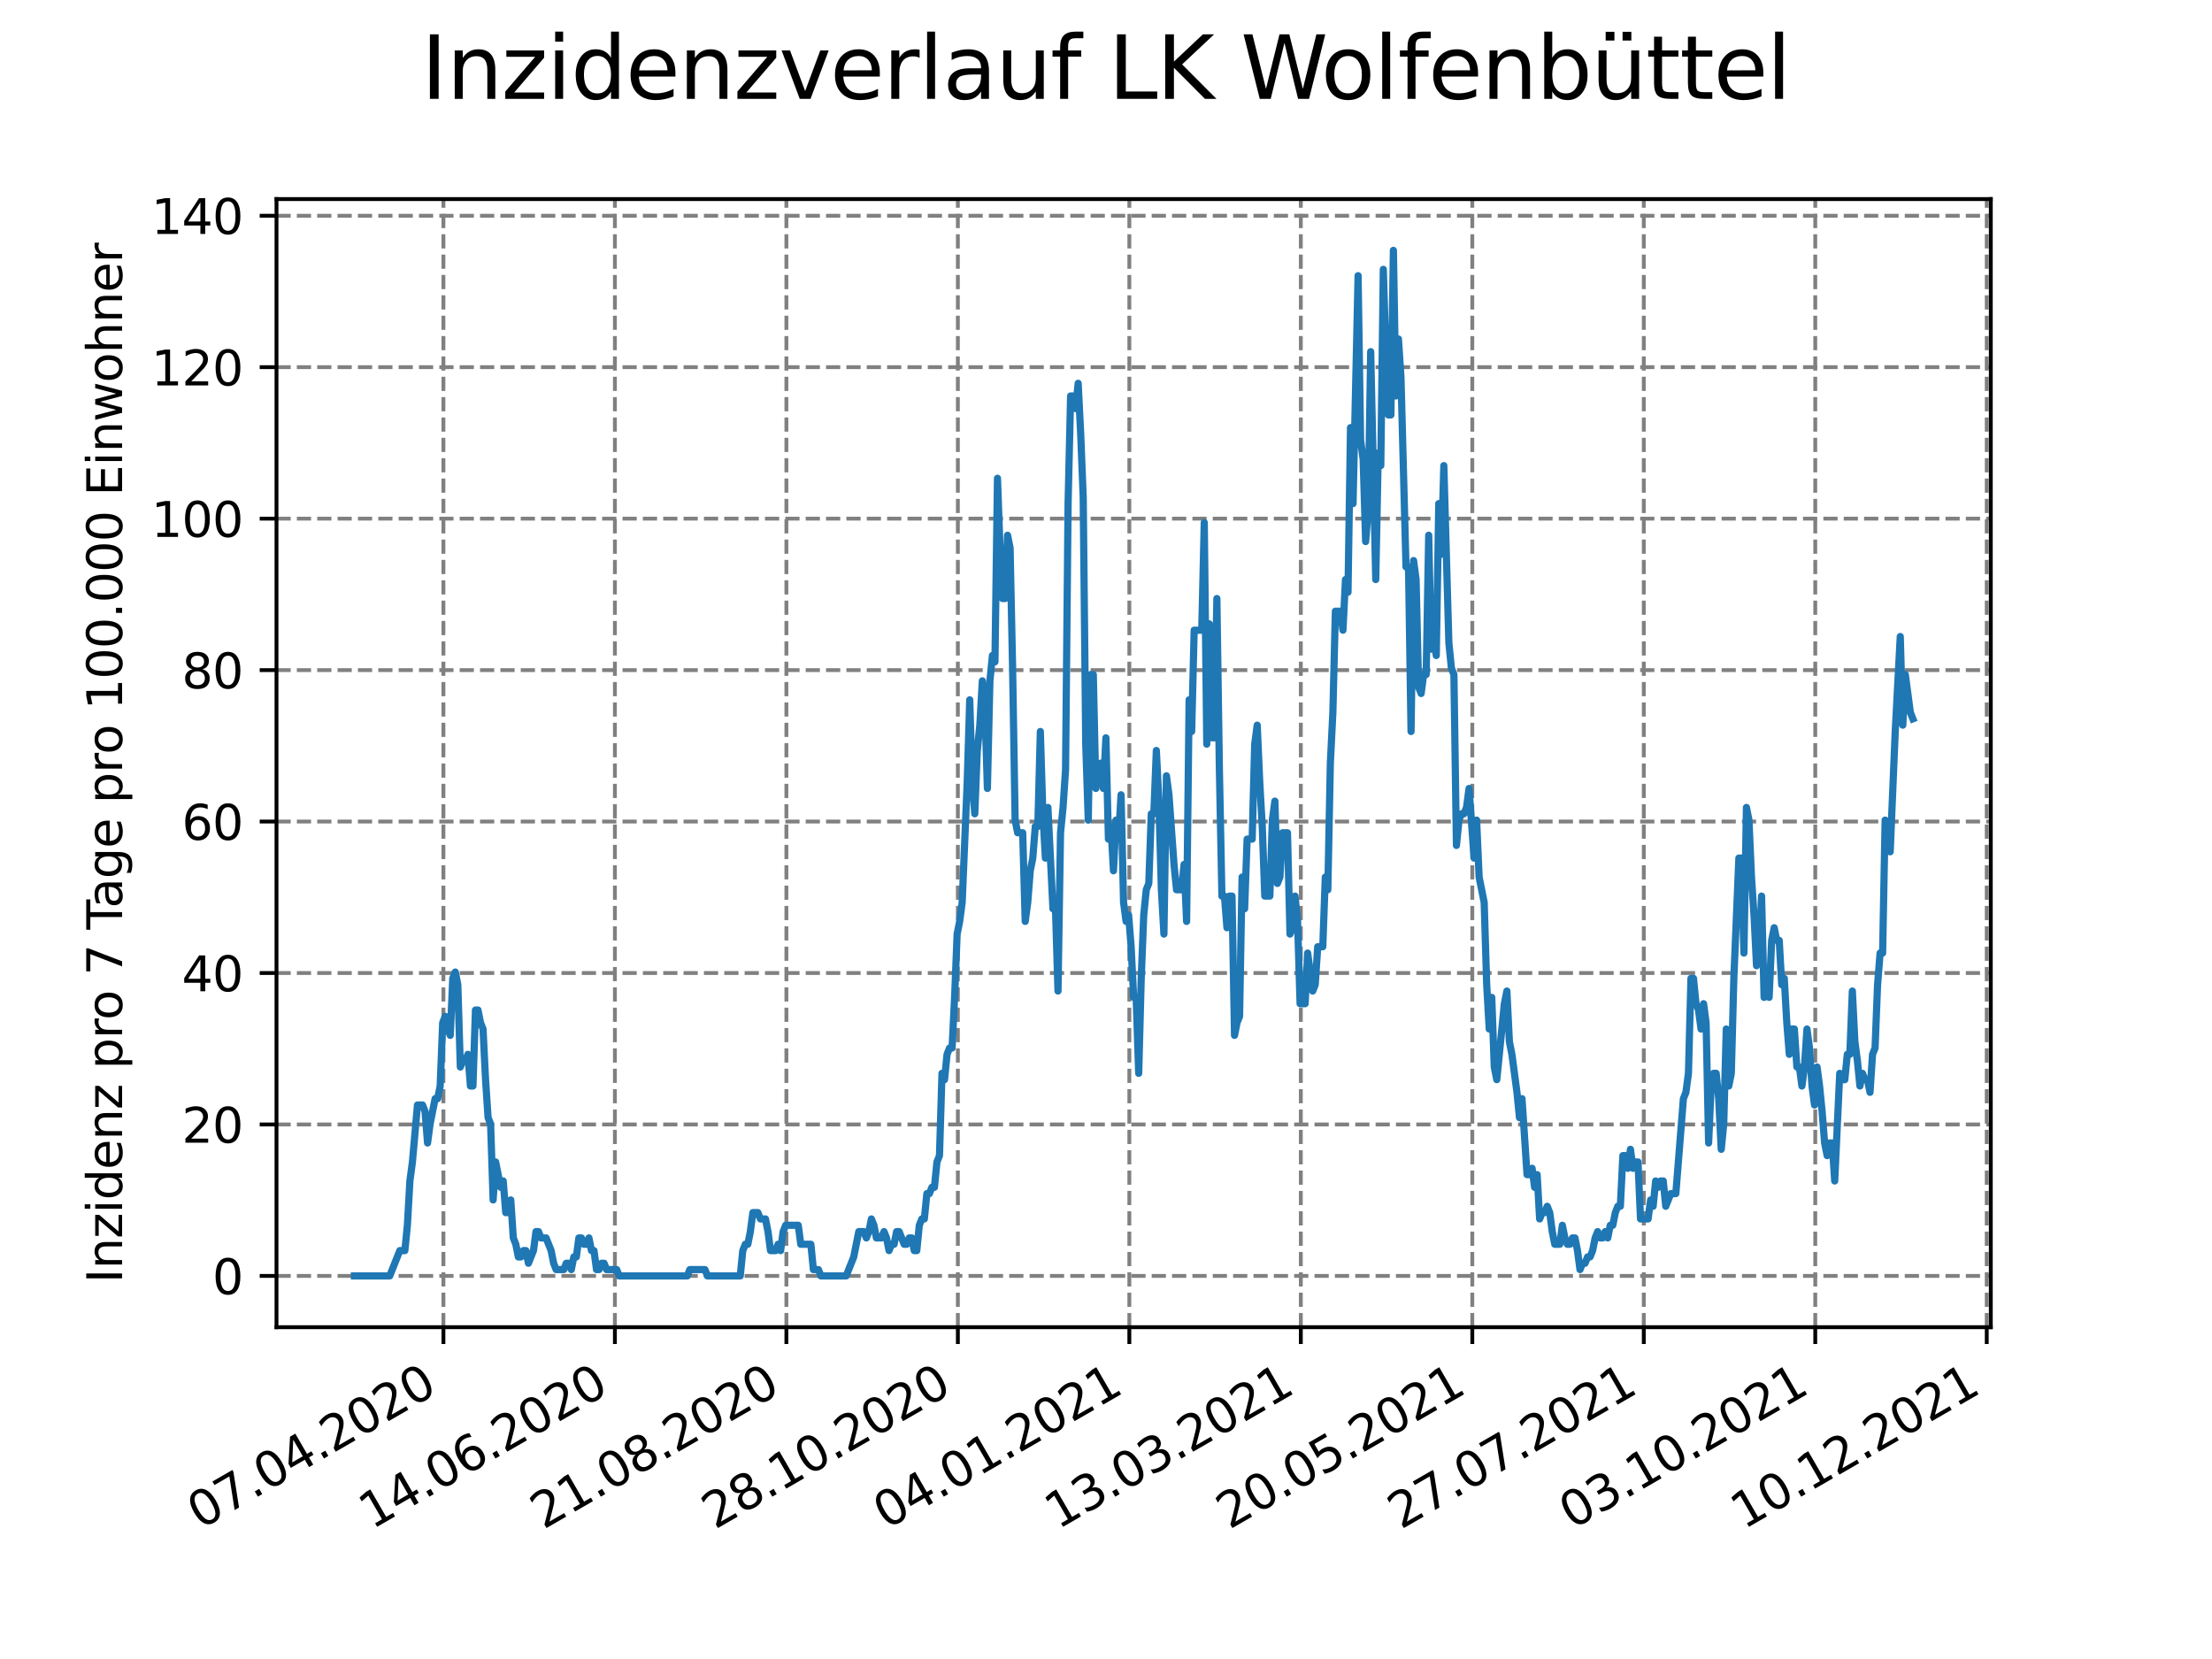 <?xml version="1.0" encoding="utf-8" standalone="no"?>
<!DOCTYPE svg PUBLIC "-//W3C//DTD SVG 1.1//EN"
  "http://www.w3.org/Graphics/SVG/1.1/DTD/svg11.dtd">
<svg height="345.6pt" version="1.1" viewBox="0 0 460.8 345.6" width="460.8pt" xmlns="http://www.w3.org/2000/svg" xmlns:xlink="http://www.w3.org/1999/xlink">
 <defs>
  <style type="text/css">*{stroke-linecap:butt;stroke-linejoin:round;}</style>
 </defs>
 <g id="figure_1">
  <g id="patch_1">
   <path d="M 0 345.6 
L 460.8 345.6 
L 460.8 0 
L 0 0 
z
" style="fill:#ffffff;"/>
  </g>
  <g id="axes_1">
   <g id="patch_2">
    <path d="M 57.6 276.48 
L 414.72 276.48 
L 414.72 41.472 
L 57.6 41.472 
z
" style="fill:#ffffff;"/>
   </g>
   <g id="matplotlib.axis_1">
    <g id="xtick_1">
     <g id="line2d_1">
      <path clip-path="url(#p0246a9854d)" d="M 92.373 276.48 
L 92.373 41.472 
" style="fill:none;stroke:#808080;stroke-dasharray:2.96,1.28;stroke-dashoffset:0;stroke-width:0.8;"/>
     </g>
     <g id="line2d_2">
      <defs>
       <path d="M 0 0 
L 0 3.5 
" id="m676a674445" style="stroke:#000000;stroke-width:0.8;"/>
      </defs>
      <g>
       <use style="stroke:#000000;stroke-width:0.8;" x="92.373" xlink:href="#m676a674445" y="276.48"/>
      </g>
     </g>
     <g id="text_1">
      <!-- 07.04.2020 -->
      <g transform="translate(41.747 318.689)rotate(-30)scale(0.1 -0.1)">
       <defs>
        <path d="M 2034 4250 
Q 1547 4250 1301 3770 
Q 1056 3291 1056 2328 
Q 1056 1369 1301 889 
Q 1547 409 2034 409 
Q 2525 409 2770 889 
Q 3016 1369 3016 2328 
Q 3016 3291 2770 3770 
Q 2525 4250 2034 4250 
z
M 2034 4750 
Q 2819 4750 3233 4129 
Q 3647 3509 3647 2328 
Q 3647 1150 3233 529 
Q 2819 -91 2034 -91 
Q 1250 -91 836 529 
Q 422 1150 422 2328 
Q 422 3509 836 4129 
Q 1250 4750 2034 4750 
z
" id="DejaVuSans-30" transform="scale(0.016)"/>
        <path d="M 525 4666 
L 3525 4666 
L 3525 4397 
L 1831 0 
L 1172 0 
L 2766 4134 
L 525 4134 
L 525 4666 
z
" id="DejaVuSans-37" transform="scale(0.016)"/>
        <path d="M 684 794 
L 1344 794 
L 1344 0 
L 684 0 
L 684 794 
z
" id="DejaVuSans-2e" transform="scale(0.016)"/>
        <path d="M 2419 4116 
L 825 1625 
L 2419 1625 
L 2419 4116 
z
M 2253 4666 
L 3047 4666 
L 3047 1625 
L 3713 1625 
L 3713 1100 
L 3047 1100 
L 3047 0 
L 2419 0 
L 2419 1100 
L 313 1100 
L 313 1709 
L 2253 4666 
z
" id="DejaVuSans-34" transform="scale(0.016)"/>
        <path d="M 1228 531 
L 3431 531 
L 3431 0 
L 469 0 
L 469 531 
Q 828 903 1448 1529 
Q 2069 2156 2228 2338 
Q 2531 2678 2651 2914 
Q 2772 3150 2772 3378 
Q 2772 3750 2511 3984 
Q 2250 4219 1831 4219 
Q 1534 4219 1204 4116 
Q 875 4013 500 3803 
L 500 4441 
Q 881 4594 1212 4672 
Q 1544 4750 1819 4750 
Q 2544 4750 2975 4387 
Q 3406 4025 3406 3419 
Q 3406 3131 3298 2873 
Q 3191 2616 2906 2266 
Q 2828 2175 2409 1742 
Q 1991 1309 1228 531 
z
" id="DejaVuSans-32" transform="scale(0.016)"/>
       </defs>
       <use xlink:href="#DejaVuSans-30"/>
       <use x="63.623" xlink:href="#DejaVuSans-37"/>
       <use x="127.246" xlink:href="#DejaVuSans-2e"/>
       <use x="159.033" xlink:href="#DejaVuSans-30"/>
       <use x="222.656" xlink:href="#DejaVuSans-34"/>
       <use x="286.279" xlink:href="#DejaVuSans-2e"/>
       <use x="318.066" xlink:href="#DejaVuSans-32"/>
       <use x="381.689" xlink:href="#DejaVuSans-30"/>
       <use x="445.312" xlink:href="#DejaVuSans-32"/>
       <use x="508.936" xlink:href="#DejaVuSans-30"/>
      </g>
     </g>
    </g>
    <g id="xtick_2">
     <g id="line2d_3">
      <path clip-path="url(#p0246a9854d)" d="M 128.095 276.48 
L 128.095 41.472 
" style="fill:none;stroke:#808080;stroke-dasharray:2.96,1.28;stroke-dashoffset:0;stroke-width:0.8;"/>
     </g>
     <g id="line2d_4">
      <g>
       <use style="stroke:#000000;stroke-width:0.8;" x="128.095" xlink:href="#m676a674445" y="276.48"/>
      </g>
     </g>
     <g id="text_2">
      <!-- 14.06.2020 -->
      <g transform="translate(77.47 318.689)rotate(-30)scale(0.1 -0.1)">
       <defs>
        <path d="M 794 531 
L 1825 531 
L 1825 4091 
L 703 3866 
L 703 4441 
L 1819 4666 
L 2450 4666 
L 2450 531 
L 3481 531 
L 3481 0 
L 794 0 
L 794 531 
z
" id="DejaVuSans-31" transform="scale(0.016)"/>
        <path d="M 2113 2584 
Q 1688 2584 1439 2293 
Q 1191 2003 1191 1497 
Q 1191 994 1439 701 
Q 1688 409 2113 409 
Q 2538 409 2786 701 
Q 3034 994 3034 1497 
Q 3034 2003 2786 2293 
Q 2538 2584 2113 2584 
z
M 3366 4563 
L 3366 3988 
Q 3128 4100 2886 4159 
Q 2644 4219 2406 4219 
Q 1781 4219 1451 3797 
Q 1122 3375 1075 2522 
Q 1259 2794 1537 2939 
Q 1816 3084 2150 3084 
Q 2853 3084 3261 2657 
Q 3669 2231 3669 1497 
Q 3669 778 3244 343 
Q 2819 -91 2113 -91 
Q 1303 -91 875 529 
Q 447 1150 447 2328 
Q 447 3434 972 4092 
Q 1497 4750 2381 4750 
Q 2619 4750 2861 4703 
Q 3103 4656 3366 4563 
z
" id="DejaVuSans-36" transform="scale(0.016)"/>
       </defs>
       <use xlink:href="#DejaVuSans-31"/>
       <use x="63.623" xlink:href="#DejaVuSans-34"/>
       <use x="127.246" xlink:href="#DejaVuSans-2e"/>
       <use x="159.033" xlink:href="#DejaVuSans-30"/>
       <use x="222.656" xlink:href="#DejaVuSans-36"/>
       <use x="286.279" xlink:href="#DejaVuSans-2e"/>
       <use x="318.066" xlink:href="#DejaVuSans-32"/>
       <use x="381.689" xlink:href="#DejaVuSans-30"/>
       <use x="445.312" xlink:href="#DejaVuSans-32"/>
       <use x="508.936" xlink:href="#DejaVuSans-30"/>
      </g>
     </g>
    </g>
    <g id="xtick_3">
     <g id="line2d_5">
      <path clip-path="url(#p0246a9854d)" d="M 163.818 276.48 
L 163.818 41.472 
" style="fill:none;stroke:#808080;stroke-dasharray:2.96,1.28;stroke-dashoffset:0;stroke-width:0.8;"/>
     </g>
     <g id="line2d_6">
      <g>
       <use style="stroke:#000000;stroke-width:0.8;" x="163.818" xlink:href="#m676a674445" y="276.48"/>
      </g>
     </g>
     <g id="text_3">
      <!-- 21.08.2020 -->
      <g transform="translate(113.192 318.689)rotate(-30)scale(0.1 -0.1)">
       <defs>
        <path d="M 2034 2216 
Q 1584 2216 1326 1975 
Q 1069 1734 1069 1313 
Q 1069 891 1326 650 
Q 1584 409 2034 409 
Q 2484 409 2743 651 
Q 3003 894 3003 1313 
Q 3003 1734 2745 1975 
Q 2488 2216 2034 2216 
z
M 1403 2484 
Q 997 2584 770 2862 
Q 544 3141 544 3541 
Q 544 4100 942 4425 
Q 1341 4750 2034 4750 
Q 2731 4750 3128 4425 
Q 3525 4100 3525 3541 
Q 3525 3141 3298 2862 
Q 3072 2584 2669 2484 
Q 3125 2378 3379 2068 
Q 3634 1759 3634 1313 
Q 3634 634 3220 271 
Q 2806 -91 2034 -91 
Q 1263 -91 848 271 
Q 434 634 434 1313 
Q 434 1759 690 2068 
Q 947 2378 1403 2484 
z
M 1172 3481 
Q 1172 3119 1398 2916 
Q 1625 2713 2034 2713 
Q 2441 2713 2670 2916 
Q 2900 3119 2900 3481 
Q 2900 3844 2670 4047 
Q 2441 4250 2034 4250 
Q 1625 4250 1398 4047 
Q 1172 3844 1172 3481 
z
" id="DejaVuSans-38" transform="scale(0.016)"/>
       </defs>
       <use xlink:href="#DejaVuSans-32"/>
       <use x="63.623" xlink:href="#DejaVuSans-31"/>
       <use x="127.246" xlink:href="#DejaVuSans-2e"/>
       <use x="159.033" xlink:href="#DejaVuSans-30"/>
       <use x="222.656" xlink:href="#DejaVuSans-38"/>
       <use x="286.279" xlink:href="#DejaVuSans-2e"/>
       <use x="318.066" xlink:href="#DejaVuSans-32"/>
       <use x="381.689" xlink:href="#DejaVuSans-30"/>
       <use x="445.312" xlink:href="#DejaVuSans-32"/>
       <use x="508.936" xlink:href="#DejaVuSans-30"/>
      </g>
     </g>
    </g>
    <g id="xtick_4">
     <g id="line2d_7">
      <path clip-path="url(#p0246a9854d)" d="M 199.54 276.48 
L 199.54 41.472 
" style="fill:none;stroke:#808080;stroke-dasharray:2.96,1.28;stroke-dashoffset:0;stroke-width:0.8;"/>
     </g>
     <g id="line2d_8">
      <g>
       <use style="stroke:#000000;stroke-width:0.8;" x="199.54" xlink:href="#m676a674445" y="276.48"/>
      </g>
     </g>
     <g id="text_4">
      <!-- 28.10.2020 -->
      <g transform="translate(148.915 318.689)rotate(-30)scale(0.1 -0.1)">
       <use xlink:href="#DejaVuSans-32"/>
       <use x="63.623" xlink:href="#DejaVuSans-38"/>
       <use x="127.246" xlink:href="#DejaVuSans-2e"/>
       <use x="159.033" xlink:href="#DejaVuSans-31"/>
       <use x="222.656" xlink:href="#DejaVuSans-30"/>
       <use x="286.279" xlink:href="#DejaVuSans-2e"/>
       <use x="318.066" xlink:href="#DejaVuSans-32"/>
       <use x="381.689" xlink:href="#DejaVuSans-30"/>
       <use x="445.312" xlink:href="#DejaVuSans-32"/>
       <use x="508.936" xlink:href="#DejaVuSans-30"/>
      </g>
     </g>
    </g>
    <g id="xtick_5">
     <g id="line2d_9">
      <path clip-path="url(#p0246a9854d)" d="M 235.263 276.48 
L 235.263 41.472 
" style="fill:none;stroke:#808080;stroke-dasharray:2.96,1.28;stroke-dashoffset:0;stroke-width:0.8;"/>
     </g>
     <g id="line2d_10">
      <g>
       <use style="stroke:#000000;stroke-width:0.8;" x="235.263" xlink:href="#m676a674445" y="276.48"/>
      </g>
     </g>
     <g id="text_5">
      <!-- 04.01.2021 -->
      <g transform="translate(184.637 318.689)rotate(-30)scale(0.1 -0.1)">
       <use xlink:href="#DejaVuSans-30"/>
       <use x="63.623" xlink:href="#DejaVuSans-34"/>
       <use x="127.246" xlink:href="#DejaVuSans-2e"/>
       <use x="159.033" xlink:href="#DejaVuSans-30"/>
       <use x="222.656" xlink:href="#DejaVuSans-31"/>
       <use x="286.279" xlink:href="#DejaVuSans-2e"/>
       <use x="318.066" xlink:href="#DejaVuSans-32"/>
       <use x="381.689" xlink:href="#DejaVuSans-30"/>
       <use x="445.312" xlink:href="#DejaVuSans-32"/>
       <use x="508.936" xlink:href="#DejaVuSans-31"/>
      </g>
     </g>
    </g>
    <g id="xtick_6">
     <g id="line2d_11">
      <path clip-path="url(#p0246a9854d)" d="M 270.985 276.48 
L 270.985 41.472 
" style="fill:none;stroke:#808080;stroke-dasharray:2.96,1.28;stroke-dashoffset:0;stroke-width:0.8;"/>
     </g>
     <g id="line2d_12">
      <g>
       <use style="stroke:#000000;stroke-width:0.8;" x="270.985" xlink:href="#m676a674445" y="276.48"/>
      </g>
     </g>
     <g id="text_6">
      <!-- 13.03.2021 -->
      <g transform="translate(220.36 318.689)rotate(-30)scale(0.1 -0.1)">
       <defs>
        <path d="M 2597 2516 
Q 3050 2419 3304 2112 
Q 3559 1806 3559 1356 
Q 3559 666 3084 287 
Q 2609 -91 1734 -91 
Q 1441 -91 1130 -33 
Q 819 25 488 141 
L 488 750 
Q 750 597 1062 519 
Q 1375 441 1716 441 
Q 2309 441 2620 675 
Q 2931 909 2931 1356 
Q 2931 1769 2642 2001 
Q 2353 2234 1838 2234 
L 1294 2234 
L 1294 2753 
L 1863 2753 
Q 2328 2753 2575 2939 
Q 2822 3125 2822 3475 
Q 2822 3834 2567 4026 
Q 2313 4219 1838 4219 
Q 1578 4219 1281 4162 
Q 984 4106 628 3988 
L 628 4550 
Q 988 4650 1302 4700 
Q 1616 4750 1894 4750 
Q 2613 4750 3031 4423 
Q 3450 4097 3450 3541 
Q 3450 3153 3228 2886 
Q 3006 2619 2597 2516 
z
" id="DejaVuSans-33" transform="scale(0.016)"/>
       </defs>
       <use xlink:href="#DejaVuSans-31"/>
       <use x="63.623" xlink:href="#DejaVuSans-33"/>
       <use x="127.246" xlink:href="#DejaVuSans-2e"/>
       <use x="159.033" xlink:href="#DejaVuSans-30"/>
       <use x="222.656" xlink:href="#DejaVuSans-33"/>
       <use x="286.279" xlink:href="#DejaVuSans-2e"/>
       <use x="318.066" xlink:href="#DejaVuSans-32"/>
       <use x="381.689" xlink:href="#DejaVuSans-30"/>
       <use x="445.312" xlink:href="#DejaVuSans-32"/>
       <use x="508.936" xlink:href="#DejaVuSans-31"/>
      </g>
     </g>
    </g>
    <g id="xtick_7">
     <g id="line2d_13">
      <path clip-path="url(#p0246a9854d)" d="M 306.708 276.48 
L 306.708 41.472 
" style="fill:none;stroke:#808080;stroke-dasharray:2.96,1.28;stroke-dashoffset:0;stroke-width:0.8;"/>
     </g>
     <g id="line2d_14">
      <g>
       <use style="stroke:#000000;stroke-width:0.8;" x="306.708" xlink:href="#m676a674445" y="276.48"/>
      </g>
     </g>
     <g id="text_7">
      <!-- 20.05.2021 -->
      <g transform="translate(256.082 318.689)rotate(-30)scale(0.1 -0.1)">
       <defs>
        <path d="M 691 4666 
L 3169 4666 
L 3169 4134 
L 1269 4134 
L 1269 2991 
Q 1406 3038 1543 3061 
Q 1681 3084 1819 3084 
Q 2600 3084 3056 2656 
Q 3513 2228 3513 1497 
Q 3513 744 3044 326 
Q 2575 -91 1722 -91 
Q 1428 -91 1123 -41 
Q 819 9 494 109 
L 494 744 
Q 775 591 1075 516 
Q 1375 441 1709 441 
Q 2250 441 2565 725 
Q 2881 1009 2881 1497 
Q 2881 1984 2565 2268 
Q 2250 2553 1709 2553 
Q 1456 2553 1204 2497 
Q 953 2441 691 2322 
L 691 4666 
z
" id="DejaVuSans-35" transform="scale(0.016)"/>
       </defs>
       <use xlink:href="#DejaVuSans-32"/>
       <use x="63.623" xlink:href="#DejaVuSans-30"/>
       <use x="127.246" xlink:href="#DejaVuSans-2e"/>
       <use x="159.033" xlink:href="#DejaVuSans-30"/>
       <use x="222.656" xlink:href="#DejaVuSans-35"/>
       <use x="286.279" xlink:href="#DejaVuSans-2e"/>
       <use x="318.066" xlink:href="#DejaVuSans-32"/>
       <use x="381.689" xlink:href="#DejaVuSans-30"/>
       <use x="445.312" xlink:href="#DejaVuSans-32"/>
       <use x="508.936" xlink:href="#DejaVuSans-31"/>
      </g>
     </g>
    </g>
    <g id="xtick_8">
     <g id="line2d_15">
      <path clip-path="url(#p0246a9854d)" d="M 342.43 276.48 
L 342.43 41.472 
" style="fill:none;stroke:#808080;stroke-dasharray:2.96,1.28;stroke-dashoffset:0;stroke-width:0.8;"/>
     </g>
     <g id="line2d_16">
      <g>
       <use style="stroke:#000000;stroke-width:0.8;" x="342.43" xlink:href="#m676a674445" y="276.48"/>
      </g>
     </g>
     <g id="text_8">
      <!-- 27.07.2021 -->
      <g transform="translate(291.805 318.689)rotate(-30)scale(0.1 -0.1)">
       <use xlink:href="#DejaVuSans-32"/>
       <use x="63.623" xlink:href="#DejaVuSans-37"/>
       <use x="127.246" xlink:href="#DejaVuSans-2e"/>
       <use x="159.033" xlink:href="#DejaVuSans-30"/>
       <use x="222.656" xlink:href="#DejaVuSans-37"/>
       <use x="286.279" xlink:href="#DejaVuSans-2e"/>
       <use x="318.066" xlink:href="#DejaVuSans-32"/>
       <use x="381.689" xlink:href="#DejaVuSans-30"/>
       <use x="445.312" xlink:href="#DejaVuSans-32"/>
       <use x="508.936" xlink:href="#DejaVuSans-31"/>
      </g>
     </g>
    </g>
    <g id="xtick_9">
     <g id="line2d_17">
      <path clip-path="url(#p0246a9854d)" d="M 378.153 276.48 
L 378.153 41.472 
" style="fill:none;stroke:#808080;stroke-dasharray:2.96,1.28;stroke-dashoffset:0;stroke-width:0.8;"/>
     </g>
     <g id="line2d_18">
      <g>
       <use style="stroke:#000000;stroke-width:0.8;" x="378.153" xlink:href="#m676a674445" y="276.48"/>
      </g>
     </g>
     <g id="text_9">
      <!-- 03.10.2021 -->
      <g transform="translate(327.527 318.689)rotate(-30)scale(0.1 -0.1)">
       <use xlink:href="#DejaVuSans-30"/>
       <use x="63.623" xlink:href="#DejaVuSans-33"/>
       <use x="127.246" xlink:href="#DejaVuSans-2e"/>
       <use x="159.033" xlink:href="#DejaVuSans-31"/>
       <use x="222.656" xlink:href="#DejaVuSans-30"/>
       <use x="286.279" xlink:href="#DejaVuSans-2e"/>
       <use x="318.066" xlink:href="#DejaVuSans-32"/>
       <use x="381.689" xlink:href="#DejaVuSans-30"/>
       <use x="445.312" xlink:href="#DejaVuSans-32"/>
       <use x="508.936" xlink:href="#DejaVuSans-31"/>
      </g>
     </g>
    </g>
    <g id="xtick_10">
     <g id="line2d_19">
      <path clip-path="url(#p0246a9854d)" d="M 413.875 276.48 
L 413.875 41.472 
" style="fill:none;stroke:#808080;stroke-dasharray:2.96,1.28;stroke-dashoffset:0;stroke-width:0.8;"/>
     </g>
     <g id="line2d_20">
      <g>
       <use style="stroke:#000000;stroke-width:0.8;" x="413.875" xlink:href="#m676a674445" y="276.48"/>
      </g>
     </g>
     <g id="text_10">
      <!-- 10.12.2021 -->
      <g transform="translate(363.25 318.689)rotate(-30)scale(0.1 -0.1)">
       <use xlink:href="#DejaVuSans-31"/>
       <use x="63.623" xlink:href="#DejaVuSans-30"/>
       <use x="127.246" xlink:href="#DejaVuSans-2e"/>
       <use x="159.033" xlink:href="#DejaVuSans-31"/>
       <use x="222.656" xlink:href="#DejaVuSans-32"/>
       <use x="286.279" xlink:href="#DejaVuSans-2e"/>
       <use x="318.066" xlink:href="#DejaVuSans-32"/>
       <use x="381.689" xlink:href="#DejaVuSans-30"/>
       <use x="445.312" xlink:href="#DejaVuSans-32"/>
       <use x="508.936" xlink:href="#DejaVuSans-31"/>
      </g>
     </g>
    </g>
   </g>
   <g id="matplotlib.axis_2">
    <g id="ytick_1">
     <g id="line2d_21">
      <path clip-path="url(#p0246a9854d)" d="M 57.6 265.798 
L 414.72 265.798 
" style="fill:none;stroke:#808080;stroke-dasharray:2.96,1.28;stroke-dashoffset:0;stroke-width:0.8;"/>
     </g>
     <g id="line2d_22">
      <defs>
       <path d="M 0 0 
L -3.5 0 
" id="m7b85af3d7e" style="stroke:#000000;stroke-width:0.8;"/>
      </defs>
      <g>
       <use style="stroke:#000000;stroke-width:0.8;" x="57.6" xlink:href="#m7b85af3d7e" y="265.798"/>
      </g>
     </g>
     <g id="text_11">
      <!-- 0 -->
      <g transform="translate(44.237 269.597)scale(0.1 -0.1)">
       <use xlink:href="#DejaVuSans-30"/>
      </g>
     </g>
    </g>
    <g id="ytick_2">
     <g id="line2d_23">
      <path clip-path="url(#p0246a9854d)" d="M 57.6 234.247 
L 414.72 234.247 
" style="fill:none;stroke:#808080;stroke-dasharray:2.96,1.28;stroke-dashoffset:0;stroke-width:0.8;"/>
     </g>
     <g id="line2d_24">
      <g>
       <use style="stroke:#000000;stroke-width:0.8;" x="57.6" xlink:href="#m7b85af3d7e" y="234.247"/>
      </g>
     </g>
     <g id="text_12">
      <!-- 20 -->
      <g transform="translate(37.875 238.046)scale(0.1 -0.1)">
       <use xlink:href="#DejaVuSans-32"/>
       <use x="63.623" xlink:href="#DejaVuSans-30"/>
      </g>
     </g>
    </g>
    <g id="ytick_3">
     <g id="line2d_25">
      <path clip-path="url(#p0246a9854d)" d="M 57.6 202.695 
L 414.72 202.695 
" style="fill:none;stroke:#808080;stroke-dasharray:2.96,1.28;stroke-dashoffset:0;stroke-width:0.8;"/>
     </g>
     <g id="line2d_26">
      <g>
       <use style="stroke:#000000;stroke-width:0.8;" x="57.6" xlink:href="#m7b85af3d7e" y="202.695"/>
      </g>
     </g>
     <g id="text_13">
      <!-- 40 -->
      <g transform="translate(37.875 206.495)scale(0.1 -0.1)">
       <use xlink:href="#DejaVuSans-34"/>
       <use x="63.623" xlink:href="#DejaVuSans-30"/>
      </g>
     </g>
    </g>
    <g id="ytick_4">
     <g id="line2d_27">
      <path clip-path="url(#p0246a9854d)" d="M 57.6 171.144 
L 414.72 171.144 
" style="fill:none;stroke:#808080;stroke-dasharray:2.96,1.28;stroke-dashoffset:0;stroke-width:0.8;"/>
     </g>
     <g id="line2d_28">
      <g>
       <use style="stroke:#000000;stroke-width:0.8;" x="57.6" xlink:href="#m7b85af3d7e" y="171.144"/>
      </g>
     </g>
     <g id="text_14">
      <!-- 60 -->
      <g transform="translate(37.875 174.943)scale(0.1 -0.1)">
       <use xlink:href="#DejaVuSans-36"/>
       <use x="63.623" xlink:href="#DejaVuSans-30"/>
      </g>
     </g>
    </g>
    <g id="ytick_5">
     <g id="line2d_29">
      <path clip-path="url(#p0246a9854d)" d="M 57.6 139.593 
L 414.72 139.593 
" style="fill:none;stroke:#808080;stroke-dasharray:2.96,1.28;stroke-dashoffset:0;stroke-width:0.8;"/>
     </g>
     <g id="line2d_30">
      <g>
       <use style="stroke:#000000;stroke-width:0.8;" x="57.6" xlink:href="#m7b85af3d7e" y="139.593"/>
      </g>
     </g>
     <g id="text_15">
      <!-- 80 -->
      <g transform="translate(37.875 143.392)scale(0.1 -0.1)">
       <use xlink:href="#DejaVuSans-38"/>
       <use x="63.623" xlink:href="#DejaVuSans-30"/>
      </g>
     </g>
    </g>
    <g id="ytick_6">
     <g id="line2d_31">
      <path clip-path="url(#p0246a9854d)" d="M 57.6 108.042 
L 414.72 108.042 
" style="fill:none;stroke:#808080;stroke-dasharray:2.96,1.28;stroke-dashoffset:0;stroke-width:0.8;"/>
     </g>
     <g id="line2d_32">
      <g>
       <use style="stroke:#000000;stroke-width:0.8;" x="57.6" xlink:href="#m7b85af3d7e" y="108.042"/>
      </g>
     </g>
     <g id="text_16">
      <!-- 100 -->
      <g transform="translate(31.512 111.841)scale(0.1 -0.1)">
       <use xlink:href="#DejaVuSans-31"/>
       <use x="63.623" xlink:href="#DejaVuSans-30"/>
       <use x="127.246" xlink:href="#DejaVuSans-30"/>
      </g>
     </g>
    </g>
    <g id="ytick_7">
     <g id="line2d_33">
      <path clip-path="url(#p0246a9854d)" d="M 57.6 76.491 
L 414.72 76.491 
" style="fill:none;stroke:#808080;stroke-dasharray:2.96,1.28;stroke-dashoffset:0;stroke-width:0.8;"/>
     </g>
     <g id="line2d_34">
      <g>
       <use style="stroke:#000000;stroke-width:0.8;" x="57.6" xlink:href="#m7b85af3d7e" y="76.491"/>
      </g>
     </g>
     <g id="text_17">
      <!-- 120 -->
      <g transform="translate(31.512 80.29)scale(0.1 -0.1)">
       <use xlink:href="#DejaVuSans-31"/>
       <use x="63.623" xlink:href="#DejaVuSans-32"/>
       <use x="127.246" xlink:href="#DejaVuSans-30"/>
      </g>
     </g>
    </g>
    <g id="ytick_8">
     <g id="line2d_35">
      <path clip-path="url(#p0246a9854d)" d="M 57.6 44.939 
L 414.72 44.939 
" style="fill:none;stroke:#808080;stroke-dasharray:2.96,1.28;stroke-dashoffset:0;stroke-width:0.8;"/>
     </g>
     <g id="line2d_36">
      <g>
       <use style="stroke:#000000;stroke-width:0.8;" x="57.6" xlink:href="#m7b85af3d7e" y="44.939"/>
      </g>
     </g>
     <g id="text_18">
      <!-- 140 -->
      <g transform="translate(31.512 48.739)scale(0.1 -0.1)">
       <use xlink:href="#DejaVuSans-31"/>
       <use x="63.623" xlink:href="#DejaVuSans-34"/>
       <use x="127.246" xlink:href="#DejaVuSans-30"/>
      </g>
     </g>
    </g>
    <g id="text_19">
     <!-- Inzidenz pro 7 Tage pro 100.000 Einwohner -->
     <g transform="translate(25.433 267.301)rotate(-90)scale(0.1 -0.1)">
      <defs>
       <path d="M 628 4666 
L 1259 4666 
L 1259 0 
L 628 0 
L 628 4666 
z
" id="DejaVuSans-49" transform="scale(0.016)"/>
       <path d="M 3513 2113 
L 3513 0 
L 2938 0 
L 2938 2094 
Q 2938 2591 2744 2837 
Q 2550 3084 2163 3084 
Q 1697 3084 1428 2787 
Q 1159 2491 1159 1978 
L 1159 0 
L 581 0 
L 581 3500 
L 1159 3500 
L 1159 2956 
Q 1366 3272 1645 3428 
Q 1925 3584 2291 3584 
Q 2894 3584 3203 3211 
Q 3513 2838 3513 2113 
z
" id="DejaVuSans-6e" transform="scale(0.016)"/>
       <path d="M 353 3500 
L 3084 3500 
L 3084 2975 
L 922 459 
L 3084 459 
L 3084 0 
L 275 0 
L 275 525 
L 2438 3041 
L 353 3041 
L 353 3500 
z
" id="DejaVuSans-7a" transform="scale(0.016)"/>
       <path d="M 603 3500 
L 1178 3500 
L 1178 0 
L 603 0 
L 603 3500 
z
M 603 4863 
L 1178 4863 
L 1178 4134 
L 603 4134 
L 603 4863 
z
" id="DejaVuSans-69" transform="scale(0.016)"/>
       <path d="M 2906 2969 
L 2906 4863 
L 3481 4863 
L 3481 0 
L 2906 0 
L 2906 525 
Q 2725 213 2448 61 
Q 2172 -91 1784 -91 
Q 1150 -91 751 415 
Q 353 922 353 1747 
Q 353 2572 751 3078 
Q 1150 3584 1784 3584 
Q 2172 3584 2448 3432 
Q 2725 3281 2906 2969 
z
M 947 1747 
Q 947 1113 1208 752 
Q 1469 391 1925 391 
Q 2381 391 2643 752 
Q 2906 1113 2906 1747 
Q 2906 2381 2643 2742 
Q 2381 3103 1925 3103 
Q 1469 3103 1208 2742 
Q 947 2381 947 1747 
z
" id="DejaVuSans-64" transform="scale(0.016)"/>
       <path d="M 3597 1894 
L 3597 1613 
L 953 1613 
Q 991 1019 1311 708 
Q 1631 397 2203 397 
Q 2534 397 2845 478 
Q 3156 559 3463 722 
L 3463 178 
Q 3153 47 2828 -22 
Q 2503 -91 2169 -91 
Q 1331 -91 842 396 
Q 353 884 353 1716 
Q 353 2575 817 3079 
Q 1281 3584 2069 3584 
Q 2775 3584 3186 3129 
Q 3597 2675 3597 1894 
z
M 3022 2063 
Q 3016 2534 2758 2815 
Q 2500 3097 2075 3097 
Q 1594 3097 1305 2825 
Q 1016 2553 972 2059 
L 3022 2063 
z
" id="DejaVuSans-65" transform="scale(0.016)"/>
       <path id="DejaVuSans-20" transform="scale(0.016)"/>
       <path d="M 1159 525 
L 1159 -1331 
L 581 -1331 
L 581 3500 
L 1159 3500 
L 1159 2969 
Q 1341 3281 1617 3432 
Q 1894 3584 2278 3584 
Q 2916 3584 3314 3078 
Q 3713 2572 3713 1747 
Q 3713 922 3314 415 
Q 2916 -91 2278 -91 
Q 1894 -91 1617 61 
Q 1341 213 1159 525 
z
M 3116 1747 
Q 3116 2381 2855 2742 
Q 2594 3103 2138 3103 
Q 1681 3103 1420 2742 
Q 1159 2381 1159 1747 
Q 1159 1113 1420 752 
Q 1681 391 2138 391 
Q 2594 391 2855 752 
Q 3116 1113 3116 1747 
z
" id="DejaVuSans-70" transform="scale(0.016)"/>
       <path d="M 2631 2963 
Q 2534 3019 2420 3045 
Q 2306 3072 2169 3072 
Q 1681 3072 1420 2755 
Q 1159 2438 1159 1844 
L 1159 0 
L 581 0 
L 581 3500 
L 1159 3500 
L 1159 2956 
Q 1341 3275 1631 3429 
Q 1922 3584 2338 3584 
Q 2397 3584 2469 3576 
Q 2541 3569 2628 3553 
L 2631 2963 
z
" id="DejaVuSans-72" transform="scale(0.016)"/>
       <path d="M 1959 3097 
Q 1497 3097 1228 2736 
Q 959 2375 959 1747 
Q 959 1119 1226 758 
Q 1494 397 1959 397 
Q 2419 397 2687 759 
Q 2956 1122 2956 1747 
Q 2956 2369 2687 2733 
Q 2419 3097 1959 3097 
z
M 1959 3584 
Q 2709 3584 3137 3096 
Q 3566 2609 3566 1747 
Q 3566 888 3137 398 
Q 2709 -91 1959 -91 
Q 1206 -91 779 398 
Q 353 888 353 1747 
Q 353 2609 779 3096 
Q 1206 3584 1959 3584 
z
" id="DejaVuSans-6f" transform="scale(0.016)"/>
       <path d="M -19 4666 
L 3928 4666 
L 3928 4134 
L 2272 4134 
L 2272 0 
L 1638 0 
L 1638 4134 
L -19 4134 
L -19 4666 
z
" id="DejaVuSans-54" transform="scale(0.016)"/>
       <path d="M 2194 1759 
Q 1497 1759 1228 1600 
Q 959 1441 959 1056 
Q 959 750 1161 570 
Q 1363 391 1709 391 
Q 2188 391 2477 730 
Q 2766 1069 2766 1631 
L 2766 1759 
L 2194 1759 
z
M 3341 1997 
L 3341 0 
L 2766 0 
L 2766 531 
Q 2569 213 2275 61 
Q 1981 -91 1556 -91 
Q 1019 -91 701 211 
Q 384 513 384 1019 
Q 384 1609 779 1909 
Q 1175 2209 1959 2209 
L 2766 2209 
L 2766 2266 
Q 2766 2663 2505 2880 
Q 2244 3097 1772 3097 
Q 1472 3097 1187 3025 
Q 903 2953 641 2809 
L 641 3341 
Q 956 3463 1253 3523 
Q 1550 3584 1831 3584 
Q 2591 3584 2966 3190 
Q 3341 2797 3341 1997 
z
" id="DejaVuSans-61" transform="scale(0.016)"/>
       <path d="M 2906 1791 
Q 2906 2416 2648 2759 
Q 2391 3103 1925 3103 
Q 1463 3103 1205 2759 
Q 947 2416 947 1791 
Q 947 1169 1205 825 
Q 1463 481 1925 481 
Q 2391 481 2648 825 
Q 2906 1169 2906 1791 
z
M 3481 434 
Q 3481 -459 3084 -895 
Q 2688 -1331 1869 -1331 
Q 1566 -1331 1297 -1286 
Q 1028 -1241 775 -1147 
L 775 -588 
Q 1028 -725 1275 -790 
Q 1522 -856 1778 -856 
Q 2344 -856 2625 -561 
Q 2906 -266 2906 331 
L 2906 616 
Q 2728 306 2450 153 
Q 2172 0 1784 0 
Q 1141 0 747 490 
Q 353 981 353 1791 
Q 353 2603 747 3093 
Q 1141 3584 1784 3584 
Q 2172 3584 2450 3431 
Q 2728 3278 2906 2969 
L 2906 3500 
L 3481 3500 
L 3481 434 
z
" id="DejaVuSans-67" transform="scale(0.016)"/>
       <path d="M 628 4666 
L 3578 4666 
L 3578 4134 
L 1259 4134 
L 1259 2753 
L 3481 2753 
L 3481 2222 
L 1259 2222 
L 1259 531 
L 3634 531 
L 3634 0 
L 628 0 
L 628 4666 
z
" id="DejaVuSans-45" transform="scale(0.016)"/>
       <path d="M 269 3500 
L 844 3500 
L 1563 769 
L 2278 3500 
L 2956 3500 
L 3675 769 
L 4391 3500 
L 4966 3500 
L 4050 0 
L 3372 0 
L 2619 2869 
L 1863 0 
L 1184 0 
L 269 3500 
z
" id="DejaVuSans-77" transform="scale(0.016)"/>
       <path d="M 3513 2113 
L 3513 0 
L 2938 0 
L 2938 2094 
Q 2938 2591 2744 2837 
Q 2550 3084 2163 3084 
Q 1697 3084 1428 2787 
Q 1159 2491 1159 1978 
L 1159 0 
L 581 0 
L 581 4863 
L 1159 4863 
L 1159 2956 
Q 1366 3272 1645 3428 
Q 1925 3584 2291 3584 
Q 2894 3584 3203 3211 
Q 3513 2838 3513 2113 
z
" id="DejaVuSans-68" transform="scale(0.016)"/>
      </defs>
      <use xlink:href="#DejaVuSans-49"/>
      <use x="29.492" xlink:href="#DejaVuSans-6e"/>
      <use x="92.871" xlink:href="#DejaVuSans-7a"/>
      <use x="145.361" xlink:href="#DejaVuSans-69"/>
      <use x="173.145" xlink:href="#DejaVuSans-64"/>
      <use x="236.621" xlink:href="#DejaVuSans-65"/>
      <use x="298.145" xlink:href="#DejaVuSans-6e"/>
      <use x="361.523" xlink:href="#DejaVuSans-7a"/>
      <use x="414.014" xlink:href="#DejaVuSans-20"/>
      <use x="445.801" xlink:href="#DejaVuSans-70"/>
      <use x="509.277" xlink:href="#DejaVuSans-72"/>
      <use x="548.141" xlink:href="#DejaVuSans-6f"/>
      <use x="609.322" xlink:href="#DejaVuSans-20"/>
      <use x="641.109" xlink:href="#DejaVuSans-37"/>
      <use x="704.732" xlink:href="#DejaVuSans-20"/>
      <use x="736.52" xlink:href="#DejaVuSans-54"/>
      <use x="781.104" xlink:href="#DejaVuSans-61"/>
      <use x="842.383" xlink:href="#DejaVuSans-67"/>
      <use x="905.859" xlink:href="#DejaVuSans-65"/>
      <use x="967.383" xlink:href="#DejaVuSans-20"/>
      <use x="999.17" xlink:href="#DejaVuSans-70"/>
      <use x="1062.646" xlink:href="#DejaVuSans-72"/>
      <use x="1101.51" xlink:href="#DejaVuSans-6f"/>
      <use x="1162.691" xlink:href="#DejaVuSans-20"/>
      <use x="1194.479" xlink:href="#DejaVuSans-31"/>
      <use x="1258.102" xlink:href="#DejaVuSans-30"/>
      <use x="1321.725" xlink:href="#DejaVuSans-30"/>
      <use x="1385.348" xlink:href="#DejaVuSans-2e"/>
      <use x="1417.135" xlink:href="#DejaVuSans-30"/>
      <use x="1480.758" xlink:href="#DejaVuSans-30"/>
      <use x="1544.381" xlink:href="#DejaVuSans-30"/>
      <use x="1608.004" xlink:href="#DejaVuSans-20"/>
      <use x="1639.791" xlink:href="#DejaVuSans-45"/>
      <use x="1702.975" xlink:href="#DejaVuSans-69"/>
      <use x="1730.758" xlink:href="#DejaVuSans-6e"/>
      <use x="1794.137" xlink:href="#DejaVuSans-77"/>
      <use x="1875.924" xlink:href="#DejaVuSans-6f"/>
      <use x="1937.105" xlink:href="#DejaVuSans-68"/>
      <use x="2000.484" xlink:href="#DejaVuSans-6e"/>
      <use x="2063.863" xlink:href="#DejaVuSans-65"/>
      <use x="2125.387" xlink:href="#DejaVuSans-72"/>
     </g>
    </g>
   </g>
   <g id="line2d_37">
    <path clip-path="url(#p0246a9854d)" d="M 73.833 265.798 
L 81.187 265.798 
L 83.289 260.523 
L 84.339 260.523 
L 84.865 255.248 
L 85.39 246.016 
L 85.915 242.06 
L 86.966 230.191 
L 88.017 230.191 
L 88.542 231.509 
L 89.067 238.103 
L 89.593 234.147 
L 90.643 228.872 
L 91.169 228.872 
L 91.694 226.234 
L 92.219 213.046 
L 92.745 211.728 
L 93.27 214.365 
L 93.795 215.684 
L 94.321 203.815 
L 94.846 202.496 
L 95.371 205.134 
L 95.897 222.278 
L 96.422 220.959 
L 96.947 220.959 
L 97.473 219.64 
L 97.998 226.234 
L 98.523 226.234 
L 99.049 210.409 
L 99.574 210.409 
L 100.099 213.046 
L 100.625 214.365 
L 101.15 224.915 
L 101.675 232.828 
L 102.201 234.147 
L 102.726 249.972 
L 103.251 242.06 
L 104.302 247.335 
L 104.827 246.016 
L 105.353 252.61 
L 105.878 252.61 
L 106.403 249.972 
L 106.929 257.885 
L 107.454 259.204 
L 107.979 261.841 
L 108.505 261.841 
L 109.03 260.523 
L 109.555 260.523 
L 110.081 263.16 
L 111.131 260.523 
L 111.657 256.566 
L 112.182 256.566 
L 112.707 257.885 
L 113.758 257.885 
L 114.809 260.523 
L 115.334 263.16 
L 115.859 264.479 
L 117.435 264.479 
L 117.961 263.16 
L 118.486 263.16 
L 119.011 264.479 
L 119.537 261.841 
L 120.062 261.841 
L 120.587 257.885 
L 121.113 257.885 
L 121.638 259.204 
L 122.163 259.204 
L 122.689 257.885 
L 123.214 260.523 
L 123.739 260.523 
L 124.265 264.479 
L 124.79 264.479 
L 125.315 263.16 
L 125.84 263.16 
L 126.366 264.479 
L 128.467 264.479 
L 128.992 265.798 
L 143.176 265.798 
L 143.702 264.479 
L 146.854 264.479 
L 147.379 265.798 
L 154.208 265.798 
L 154.734 260.523 
L 155.259 259.204 
L 155.784 259.204 
L 156.31 256.566 
L 156.835 252.61 
L 157.886 252.61 
L 158.411 253.929 
L 159.462 253.929 
L 159.987 256.566 
L 160.512 260.523 
L 161.563 260.523 
L 162.088 259.204 
L 162.614 260.523 
L 163.139 256.566 
L 163.664 255.248 
L 166.291 255.248 
L 166.816 259.204 
L 168.918 259.204 
L 169.443 264.479 
L 170.494 264.479 
L 171.019 265.798 
L 176.272 265.798 
L 177.848 261.841 
L 178.899 256.566 
L 179.95 256.566 
L 180.475 257.885 
L 181 256.566 
L 181.526 253.929 
L 182.051 255.248 
L 182.576 257.885 
L 183.627 257.885 
L 184.152 256.566 
L 184.678 257.885 
L 185.203 260.523 
L 185.728 259.204 
L 186.254 259.204 
L 186.779 256.566 
L 187.304 256.566 
L 188.355 259.204 
L 188.88 259.204 
L 189.406 257.885 
L 189.931 257.885 
L 190.456 260.523 
L 190.982 260.523 
L 191.507 255.248 
L 192.032 253.929 
L 192.558 253.929 
L 193.083 248.654 
L 193.608 248.654 
L 194.134 247.335 
L 194.659 247.335 
L 195.184 242.06 
L 195.71 240.741 
L 196.235 223.597 
L 196.76 224.915 
L 197.286 219.64 
L 197.811 218.321 
L 198.336 218.321 
L 198.862 207.771 
L 199.387 194.583 
L 199.912 191.946 
L 200.437 187.989 
L 201.488 162.932 
L 202.013 145.788 
L 202.539 162.932 
L 203.064 169.526 
L 203.589 156.338 
L 204.115 151.063 
L 204.64 141.832 
L 205.165 147.107 
L 205.691 164.251 
L 206.216 141.832 
L 206.741 136.557 
L 207.267 137.875 
L 207.792 99.631 
L 208.317 114.137 
L 208.843 124.688 
L 209.368 124.688 
L 209.893 111.5 
L 210.419 114.137 
L 210.944 139.194 
L 211.469 170.845 
L 211.995 173.483 
L 213.045 173.483 
L 213.571 191.946 
L 214.096 187.989 
L 214.621 181.395 
L 215.147 178.758 
L 215.672 172.164 
L 216.197 172.164 
L 216.723 152.382 
L 217.248 169.526 
L 217.773 178.758 
L 218.299 168.208 
L 219.349 189.308 
L 219.875 189.308 
L 220.4 206.452 
L 220.925 173.483 
L 221.451 168.208 
L 221.976 160.295 
L 222.501 104.906 
L 223.027 82.486 
L 223.552 82.486 
L 224.077 85.124 
L 224.603 79.849 
L 225.128 90.399 
L 225.653 103.587 
L 226.179 155.02 
L 226.704 170.845 
L 227.229 140.513 
L 227.755 140.513 
L 228.28 164.251 
L 228.805 160.295 
L 229.331 158.976 
L 229.856 164.251 
L 230.381 153.701 
L 230.907 174.801 
L 231.432 172.164 
L 231.957 181.395 
L 232.483 170.845 
L 233.008 174.801 
L 233.533 165.57 
L 234.059 187.989 
L 234.584 191.946 
L 235.109 190.627 
L 235.635 197.221 
L 236.16 207.771 
L 236.685 207.771 
L 237.211 223.597 
L 237.736 203.815 
L 238.261 190.627 
L 238.787 185.352 
L 239.312 184.033 
L 239.837 169.526 
L 240.363 169.526 
L 240.888 156.338 
L 241.413 166.889 
L 241.939 185.352 
L 242.464 194.583 
L 242.989 161.614 
L 243.515 165.57 
L 244.565 180.077 
L 245.091 185.352 
L 246.141 185.352 
L 246.667 180.077 
L 247.192 191.946 
L 247.717 145.788 
L 248.243 152.382 
L 248.768 131.281 
L 250.344 131.281 
L 250.869 108.862 
L 251.395 155.02 
L 251.92 129.963 
L 252.445 153.701 
L 252.971 153.701 
L 253.496 124.688 
L 254.021 160.295 
L 254.547 186.671 
L 255.072 186.671 
L 255.597 193.264 
L 256.123 186.671 
L 256.648 186.671 
L 257.173 215.684 
L 257.699 213.046 
L 258.224 211.728 
L 258.749 182.714 
L 259.275 189.308 
L 259.8 174.801 
L 260.851 174.801 
L 261.376 155.02 
L 261.901 151.063 
L 262.427 162.932 
L 262.952 172.164 
L 263.477 186.671 
L 264.528 186.671 
L 265.053 170.845 
L 265.579 166.889 
L 266.104 184.033 
L 266.629 182.714 
L 267.155 173.483 
L 268.205 173.483 
L 268.731 194.583 
L 269.256 193.264 
L 269.781 186.671 
L 270.307 191.946 
L 270.832 209.09 
L 271.883 209.09 
L 272.408 198.54 
L 273.459 206.452 
L 273.984 205.134 
L 274.509 197.221 
L 275.56 197.221 
L 276.085 182.714 
L 276.61 185.352 
L 277.136 158.976 
L 277.661 148.426 
L 278.186 127.325 
L 279.237 127.325 
L 279.762 131.281 
L 280.288 120.731 
L 280.813 123.369 
L 281.338 89.08 
L 281.864 104.906 
L 282.914 57.429 
L 283.44 91.718 
L 283.965 95.674 
L 284.49 112.818 
L 285.016 106.224 
L 285.541 73.255 
L 286.592 120.731 
L 287.117 94.355 
L 287.642 96.993 
L 288.168 56.111 
L 288.693 73.255 
L 289.218 86.443 
L 289.744 86.443 
L 290.269 52.154 
L 290.794 82.486 
L 291.32 70.617 
L 291.845 78.53 
L 292.896 118.094 
L 293.421 118.094 
L 293.946 152.382 
L 294.472 116.775 
L 294.997 120.731 
L 295.522 143.151 
L 296.048 144.469 
L 296.573 140.513 
L 297.098 140.513 
L 297.624 111.5 
L 298.149 135.238 
L 298.674 132.6 
L 299.2 136.557 
L 299.725 104.906 
L 300.25 115.456 
L 300.776 96.993 
L 301.826 133.919 
L 302.352 139.194 
L 302.877 140.513 
L 303.402 176.12 
L 303.928 170.845 
L 304.453 169.526 
L 304.978 169.526 
L 305.504 168.208 
L 306.029 164.251 
L 307.08 178.758 
L 307.605 170.845 
L 308.13 182.714 
L 309.181 187.989 
L 309.706 205.134 
L 310.232 214.365 
L 310.757 207.771 
L 311.282 222.278 
L 311.808 224.915 
L 313.384 209.09 
L 313.909 206.452 
L 314.434 217.003 
L 314.96 219.64 
L 316.01 227.553 
L 316.536 232.828 
L 317.061 228.872 
L 318.112 244.697 
L 318.637 244.697 
L 319.162 243.378 
L 319.688 247.335 
L 320.213 244.697 
L 320.738 253.929 
L 321.264 252.61 
L 321.789 252.61 
L 322.314 251.291 
L 322.84 252.61 
L 323.365 256.566 
L 323.89 259.204 
L 324.941 259.204 
L 325.466 255.248 
L 325.992 257.885 
L 326.517 259.204 
L 327.042 259.204 
L 327.568 257.885 
L 328.093 257.885 
L 328.618 260.523 
L 329.144 264.479 
L 329.669 263.16 
L 330.194 263.16 
L 330.72 261.841 
L 331.245 261.841 
L 331.77 260.523 
L 332.296 257.885 
L 332.821 256.566 
L 333.346 257.885 
L 333.872 257.885 
L 334.397 256.566 
L 334.922 257.885 
L 335.448 255.248 
L 335.973 255.248 
L 336.498 252.61 
L 337.024 251.291 
L 337.549 251.291 
L 338.074 240.741 
L 338.6 240.741 
L 339.125 243.378 
L 339.65 239.422 
L 340.176 243.378 
L 340.701 242.06 
L 341.226 242.06 
L 341.752 253.929 
L 343.328 253.929 
L 343.853 249.972 
L 344.378 251.291 
L 344.904 246.016 
L 345.429 247.335 
L 345.954 246.016 
L 346.48 246.016 
L 347.005 251.291 
L 348.055 248.654 
L 349.106 248.654 
L 350.682 228.872 
L 351.207 227.553 
L 351.733 223.597 
L 352.258 203.815 
L 352.783 203.815 
L 353.309 209.09 
L 353.834 210.409 
L 354.359 214.365 
L 354.885 209.09 
L 355.41 213.046 
L 355.935 238.103 
L 356.461 226.234 
L 356.986 223.597 
L 357.511 223.597 
L 358.037 228.872 
L 358.562 239.422 
L 359.087 234.147 
L 359.613 214.365 
L 360.138 226.234 
L 360.663 223.597 
L 361.189 203.815 
L 362.239 178.758 
L 362.765 178.758 
L 363.29 198.54 
L 363.815 168.208 
L 364.341 170.845 
L 364.866 182.714 
L 365.391 190.627 
L 365.917 201.177 
L 366.442 198.54 
L 366.967 186.671 
L 367.493 207.771 
L 368.018 206.452 
L 368.543 207.771 
L 369.069 195.902 
L 369.594 193.264 
L 370.119 195.902 
L 370.645 195.902 
L 371.17 205.134 
L 371.695 203.815 
L 372.221 213.046 
L 372.746 219.64 
L 373.271 214.365 
L 373.797 214.365 
L 374.322 222.278 
L 374.847 222.278 
L 375.373 226.234 
L 375.898 222.278 
L 376.423 214.365 
L 376.949 218.321 
L 377.474 226.234 
L 377.999 230.191 
L 378.525 222.278 
L 379.05 226.234 
L 379.575 231.509 
L 380.101 238.103 
L 380.626 240.741 
L 381.151 238.103 
L 381.677 238.103 
L 382.202 246.016 
L 383.253 223.597 
L 383.778 224.915 
L 384.303 224.915 
L 384.829 219.64 
L 385.354 219.64 
L 385.879 206.452 
L 386.405 217.003 
L 386.93 220.959 
L 387.455 226.234 
L 387.981 223.597 
L 388.506 224.915 
L 389.031 224.915 
L 389.557 227.553 
L 390.082 219.64 
L 390.607 218.321 
L 391.133 205.134 
L 391.658 198.54 
L 392.183 198.54 
L 392.709 170.845 
L 393.234 176.12 
L 393.759 177.439 
L 394.81 152.382 
L 395.861 132.6 
L 396.386 151.063 
L 396.911 140.513 
L 397.962 148.426 
L 398.487 149.744 
L 398.487 149.744 
" style="fill:none;stroke:#1f77b4;stroke-linecap:square;stroke-width:1.5;"/>
   </g>
   <g id="patch_3">
    <path d="M 57.6 276.48 
L 57.6 41.472 
" style="fill:none;stroke:#000000;stroke-linecap:square;stroke-linejoin:miter;stroke-width:0.8;"/>
   </g>
   <g id="patch_4">
    <path d="M 414.72 276.48 
L 414.72 41.472 
" style="fill:none;stroke:#000000;stroke-linecap:square;stroke-linejoin:miter;stroke-width:0.8;"/>
   </g>
   <g id="patch_5">
    <path d="M 57.6 276.48 
L 414.72 276.48 
" style="fill:none;stroke:#000000;stroke-linecap:square;stroke-linejoin:miter;stroke-width:0.8;"/>
   </g>
   <g id="patch_6">
    <path d="M 57.6 41.472 
L 414.72 41.472 
" style="fill:none;stroke:#000000;stroke-linecap:square;stroke-linejoin:miter;stroke-width:0.8;"/>
   </g>
  </g>
  <g id="text_20">
   <!-- Inzidenzverlauf LK Wolfenbüttel -->
   <g transform="translate(87.75 20.589)scale(0.18 -0.18)">
    <defs>
     <path d="M 191 3500 
L 800 3500 
L 1894 563 
L 2988 3500 
L 3597 3500 
L 2284 0 
L 1503 0 
L 191 3500 
z
" id="DejaVuSans-76" transform="scale(0.016)"/>
     <path d="M 603 4863 
L 1178 4863 
L 1178 0 
L 603 0 
L 603 4863 
z
" id="DejaVuSans-6c" transform="scale(0.016)"/>
     <path d="M 544 1381 
L 544 3500 
L 1119 3500 
L 1119 1403 
Q 1119 906 1312 657 
Q 1506 409 1894 409 
Q 2359 409 2629 706 
Q 2900 1003 2900 1516 
L 2900 3500 
L 3475 3500 
L 3475 0 
L 2900 0 
L 2900 538 
Q 2691 219 2414 64 
Q 2138 -91 1772 -91 
Q 1169 -91 856 284 
Q 544 659 544 1381 
z
M 1991 3584 
L 1991 3584 
z
" id="DejaVuSans-75" transform="scale(0.016)"/>
     <path d="M 2375 4863 
L 2375 4384 
L 1825 4384 
Q 1516 4384 1395 4259 
Q 1275 4134 1275 3809 
L 1275 3500 
L 2222 3500 
L 2222 3053 
L 1275 3053 
L 1275 0 
L 697 0 
L 697 3053 
L 147 3053 
L 147 3500 
L 697 3500 
L 697 3744 
Q 697 4328 969 4595 
Q 1241 4863 1831 4863 
L 2375 4863 
z
" id="DejaVuSans-66" transform="scale(0.016)"/>
     <path d="M 628 4666 
L 1259 4666 
L 1259 531 
L 3531 531 
L 3531 0 
L 628 0 
L 628 4666 
z
" id="DejaVuSans-4c" transform="scale(0.016)"/>
     <path d="M 628 4666 
L 1259 4666 
L 1259 2694 
L 3353 4666 
L 4166 4666 
L 1850 2491 
L 4331 0 
L 3500 0 
L 1259 2247 
L 1259 0 
L 628 0 
L 628 4666 
z
" id="DejaVuSans-4b" transform="scale(0.016)"/>
     <path d="M 213 4666 
L 850 4666 
L 1831 722 
L 2809 4666 
L 3519 4666 
L 4500 722 
L 5478 4666 
L 6119 4666 
L 4947 0 
L 4153 0 
L 3169 4050 
L 2175 0 
L 1381 0 
L 213 4666 
z
" id="DejaVuSans-57" transform="scale(0.016)"/>
     <path d="M 3116 1747 
Q 3116 2381 2855 2742 
Q 2594 3103 2138 3103 
Q 1681 3103 1420 2742 
Q 1159 2381 1159 1747 
Q 1159 1113 1420 752 
Q 1681 391 2138 391 
Q 2594 391 2855 752 
Q 3116 1113 3116 1747 
z
M 1159 2969 
Q 1341 3281 1617 3432 
Q 1894 3584 2278 3584 
Q 2916 3584 3314 3078 
Q 3713 2572 3713 1747 
Q 3713 922 3314 415 
Q 2916 -91 2278 -91 
Q 1894 -91 1617 61 
Q 1341 213 1159 525 
L 1159 0 
L 581 0 
L 581 4863 
L 1159 4863 
L 1159 2969 
z
" id="DejaVuSans-62" transform="scale(0.016)"/>
     <path d="M 544 1381 
L 544 3500 
L 1119 3500 
L 1119 1403 
Q 1119 906 1312 657 
Q 1506 409 1894 409 
Q 2359 409 2629 706 
Q 2900 1003 2900 1516 
L 2900 3500 
L 3475 3500 
L 3475 0 
L 2900 0 
L 2900 538 
Q 2691 219 2414 64 
Q 2138 -91 1772 -91 
Q 1169 -91 856 284 
Q 544 659 544 1381 
z
M 1991 3584 
L 1991 3584 
z
M 2278 4850 
L 2912 4850 
L 2912 4219 
L 2278 4219 
L 2278 4850 
z
M 1056 4850 
L 1690 4850 
L 1690 4219 
L 1056 4219 
L 1056 4850 
z
" id="DejaVuSans-fc" transform="scale(0.016)"/>
     <path d="M 1172 4494 
L 1172 3500 
L 2356 3500 
L 2356 3053 
L 1172 3053 
L 1172 1153 
Q 1172 725 1289 603 
Q 1406 481 1766 481 
L 2356 481 
L 2356 0 
L 1766 0 
Q 1100 0 847 248 
Q 594 497 594 1153 
L 594 3053 
L 172 3053 
L 172 3500 
L 594 3500 
L 594 4494 
L 1172 4494 
z
" id="DejaVuSans-74" transform="scale(0.016)"/>
    </defs>
    <use xlink:href="#DejaVuSans-49"/>
    <use x="29.492" xlink:href="#DejaVuSans-6e"/>
    <use x="92.871" xlink:href="#DejaVuSans-7a"/>
    <use x="145.361" xlink:href="#DejaVuSans-69"/>
    <use x="173.145" xlink:href="#DejaVuSans-64"/>
    <use x="236.621" xlink:href="#DejaVuSans-65"/>
    <use x="298.145" xlink:href="#DejaVuSans-6e"/>
    <use x="361.523" xlink:href="#DejaVuSans-7a"/>
    <use x="414.014" xlink:href="#DejaVuSans-76"/>
    <use x="473.193" xlink:href="#DejaVuSans-65"/>
    <use x="534.717" xlink:href="#DejaVuSans-72"/>
    <use x="575.83" xlink:href="#DejaVuSans-6c"/>
    <use x="603.613" xlink:href="#DejaVuSans-61"/>
    <use x="664.893" xlink:href="#DejaVuSans-75"/>
    <use x="728.271" xlink:href="#DejaVuSans-66"/>
    <use x="763.477" xlink:href="#DejaVuSans-20"/>
    <use x="795.264" xlink:href="#DejaVuSans-4c"/>
    <use x="850.977" xlink:href="#DejaVuSans-4b"/>
    <use x="916.553" xlink:href="#DejaVuSans-20"/>
    <use x="948.34" xlink:href="#DejaVuSans-57"/>
    <use x="1041.342" xlink:href="#DejaVuSans-6f"/>
    <use x="1102.523" xlink:href="#DejaVuSans-6c"/>
    <use x="1130.307" xlink:href="#DejaVuSans-66"/>
    <use x="1165.512" xlink:href="#DejaVuSans-65"/>
    <use x="1227.035" xlink:href="#DejaVuSans-6e"/>
    <use x="1290.414" xlink:href="#DejaVuSans-62"/>
    <use x="1353.891" xlink:href="#DejaVuSans-fc"/>
    <use x="1417.27" xlink:href="#DejaVuSans-74"/>
    <use x="1456.479" xlink:href="#DejaVuSans-74"/>
    <use x="1495.688" xlink:href="#DejaVuSans-65"/>
    <use x="1557.211" xlink:href="#DejaVuSans-6c"/>
   </g>
  </g>
 </g>
 <defs>
  <clipPath id="p0246a9854d">
   <rect height="235.008" width="357.12" x="57.6" y="41.472"/>
  </clipPath>
 </defs>
</svg>
